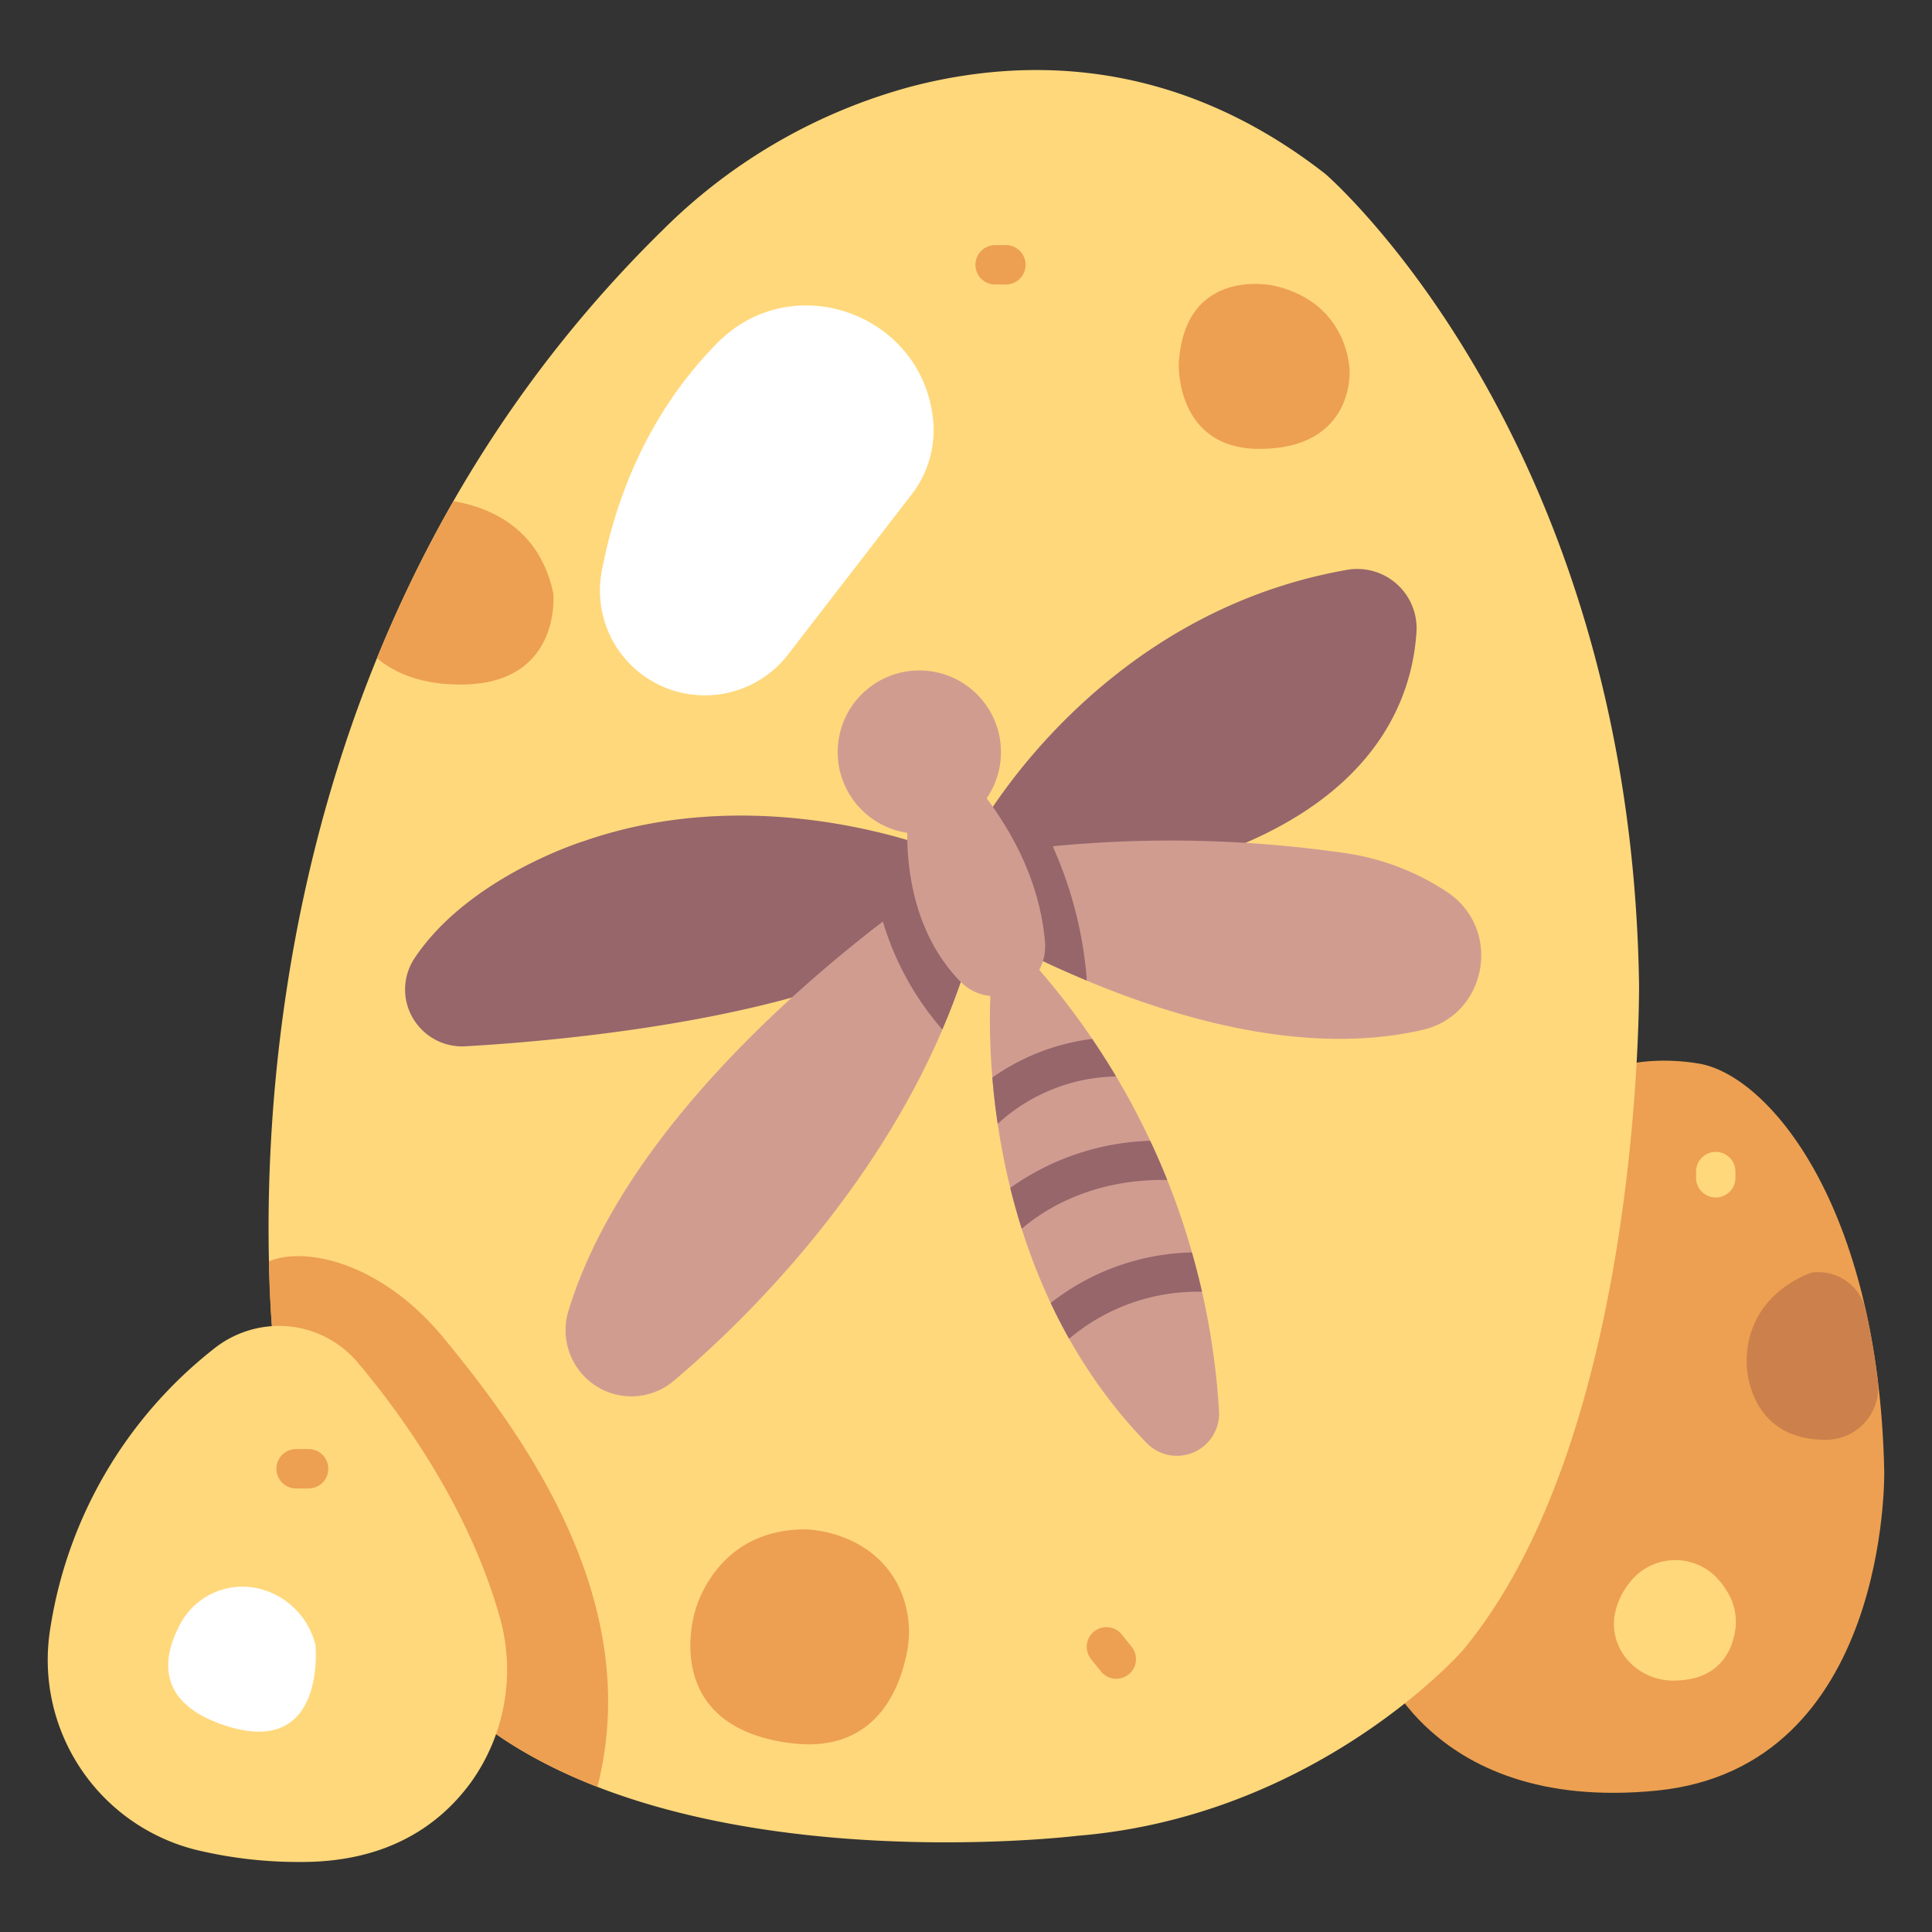 <svg id="flat" height="512" viewBox="0 0 340 340" width="512" xmlns="http://www.w3.org/2000/svg"><rect x="0" y="0" width="340" height="340" fill="#333333" stroke="none"/><path d="m279.407 189.682s7.527-4.517 19.57-2.509 31.614 24.587 32.617 71.756c0 0 1 52.187-40.143 56.2s-49.678-25.09-49.678-25.09z" fill="#eda051"/><path d="m48.809 242.872s-17.865-118.472 67.959-202.528a97.925 97.925 0 0 1 43.777-25.162c19.883-5.143 46.353-5.143 72.7 15.431 0 0 53.692 46.165 55.2 142.509 0 0 .772 79.284-31.111 117.42 0 0-25.592 29.1-67.743 32.528 0 0-75.359 9.215-110.4-24.5-26.591-25.591-30.382-55.698-30.382-55.698z" fill="#ffd87b"/><path d="m78.044 235.417c-11.017-13.371-24.479-16.117-30.709-13.433a183.788 183.788 0 0 0 1.474 20.888s3.787 30.107 30.382 55.7c7.259 6.985 16.25 12.122 25.942 15.885 8.42-32.909-13.297-62.3-27.089-79.04z" fill="#eda051"/><path d="m49.056 233.338a18.152 18.152 0 0 1 13.884 6.428c7.244 8.584 19.332 24.992 24.906 44.464a34.033 34.033 0 0 1 -4.934 29.39c-5.32 7.309-14.4 14.055-29.814 14.055a76.831 76.831 0 0 1 -18.689-2.153 34.453 34.453 0 0 1 -25.567-38.9 77.657 77.657 0 0 1 28.723-49.2 18.377 18.377 0 0 1 11.491-4.084z" fill="#ffd87b"/><path d="m46.086 279.706a13.551 13.551 0 0 1 9.424 9.757s2.045 20.177-16.007 14.16c-12.126-4.043-10.873-11.923-7.892-17.623a12.435 12.435 0 0 1 14.475-6.294z" fill="#fff"/><g fill="#eda051"><path d="m141.7 269.147s10.9 0 16.091 9.333a18.441 18.441 0 0 1 1.718 12.778c-1.45 6.887-6.083 17.558-20.887 15.443-22.67-3.239-16.314-23.087-16.314-23.087s3.386-14.467 19.392-14.467z"/><path d="m81.059 120.47c17.854 0 16.315-16.008 16.315-16.008-2.447-11.825-11.641-15.276-17.574-16.262a230.617 230.617 0 0 0 -13.458 27.622c3.036 2.557 7.667 4.647 14.717 4.648z"/><path d="m224.282 50.292s-15.782-3.687-16.838 13.674c0 0-.641 15.023 14.185 15.031 16.725.009 15.878-13.729 15.878-13.729s0-11.888-13.225-14.976z"/></g><path d="m318.864 223.943s-11.693 3.549-11.484 16.077c0 0 0 13.414 13.989 13.363a9.2 9.2 0 0 0 9.111-10.263c-.541-4.437-1.258-8.6-2.122-12.485a8.558 8.558 0 0 0 -9.409-6.7z" fill="#cc814c"/><path d="m301.906 277.44a14.282 14.282 0 0 1 2.221 2.944 10.045 10.045 0 0 1 1.241 6.531c-.567 3.627-2.788 8.8-10.844 8.844-6.19.03-11.289-5.229-10.395-11.354a12.516 12.516 0 0 1 2.618-5.835 10.133 10.133 0 0 1 15.159-1.13z" fill="#ffd87b"/><path d="m166.678 150.243s-31.513-13.474-63.85-2.246c0 0-20.4 6.262-29.951 20.75a9.929 9.929 0 0 0 .5 11.484 10.008 10.008 0 0 0 8.511 3.9c15.923-.9 63.357-4.847 84.793-20.414z" fill="#96666b"/><path d="m155.372 162.172c-16.08 12.316-46.193 38.572-55.315 68.453a11.667 11.667 0 0 0 6.446 14.15l.262.111a11.535 11.535 0 0 0 11.835-1.907c10.14-8.543 34-30.883 47.248-61.788z" fill="#d19c90"/><path d="m171.792 146.722s20.619-38.64 65.291-46.441a10.434 10.434 0 0 1 12.194 10.919c-.987 15.426-11.674 40.705-69.425 46.234z" fill="#96666b"/><path d="m155.372 162.172a51.022 51.022 0 0 0 10.469 19.016 119.443 119.443 0 0 0 5.951-17.35l-6.087-9.1s-4.12 2.676-10.333 7.434z" fill="#96666b"/><path d="m185.26 148.932a214.42 214.42 0 0 1 51.167 1.158 43.79 43.79 0 0 1 17.837 6.622q.231.151.463.307c9.689 6.509 7.034 21.568-4.334 24.214-12.355 2.876-31.58 2.847-59.16-8.665z" fill="#d19c90"/><path d="m191.19 171.569a70.663 70.663 0 0 0 -5.929-22.634 125.238 125.238 0 0 0 -13.469 1.982l4.362 14.6c5.285 2.727 10.305 5.056 15.081 7.049-.006-.332-.016-.661-.045-.997z" fill="#96666b"/><path d="m174.463 172.474s-4.856 48.228 27.306 81.45a7.424 7.424 0 0 0 12.762-5.571 130.627 130.627 0 0 0 -33.78-80.08z" fill="#d19c90"/><path d="m159.949 141.71s-2.839 18.819 9.006 30.976c5.7 5.852 15.634 1.187 14.945-6.954-.658-7.775-3.81-17.961-13.255-28.963z" fill="#d19c90"/><circle cx="161.786" cy="132.354" fill="#d19c90" r="14.368"/><path d="m175.579 197.776a31.579 31.579 0 0 1 20.826-8.336q-1.967-3.3-4.211-6.61a38.755 38.755 0 0 0 -17.559 6.8c.211 2.526.514 5.256.944 8.146z" fill="#96666b"/><path d="m177.792 209.042c.58 2.356 1.25 4.763 2.022 7.2 3.572-3.084 12.069-8.818 25.6-8.584q-1.365-3.412-3-6.9a44.794 44.794 0 0 0 -24.622 8.284z" fill="#96666b"/><path d="m184.9 229.3q1.487 3.157 3.246 6.3a35.03 35.03 0 0 1 23.383-8.272c-.509-2.247-1.1-4.56-1.772-6.924a41.815 41.815 0 0 0 -24.857 8.896z" fill="#96666b"/><path d="m54.314 261.941h-2.207a3.464 3.464 0 1 1 0-6.928h2.207a3.464 3.464 0 1 1 0 6.928z" fill="#eda051"/><path d="m196.447 295.437a3.455 3.455 0 0 1 -2.7-1.292l-1.736-2.155a3.464 3.464 0 0 1 5.4-4.346l1.736 2.156a3.465 3.465 0 0 1 -2.7 5.637z" fill="#eda051"/><path d="m301.941 210.739a3.465 3.465 0 0 1 -3.464-3.464v-1.1a3.464 3.464 0 0 1 6.928 0v1.1a3.464 3.464 0 0 1 -3.464 3.464z" fill="#ffd87b"/><path d="m177.023 50.067h-1.9a3.464 3.464 0 0 1 0-6.928h1.9a3.464 3.464 0 1 1 0 6.928z" fill="#eda051"/><path d="m164.188 73.661a18.475 18.475 0 0 1 -3.738 13.331l-21.763 28.192a18.474 18.474 0 0 1 -16.018 7.132 18.427 18.427 0 0 1 -16.791-21.692c2.271-12.048 7.694-27.421 20.341-40.25 13.14-13.328 35.901-5.314 37.969 13.287z" fill="#fff"/></svg>